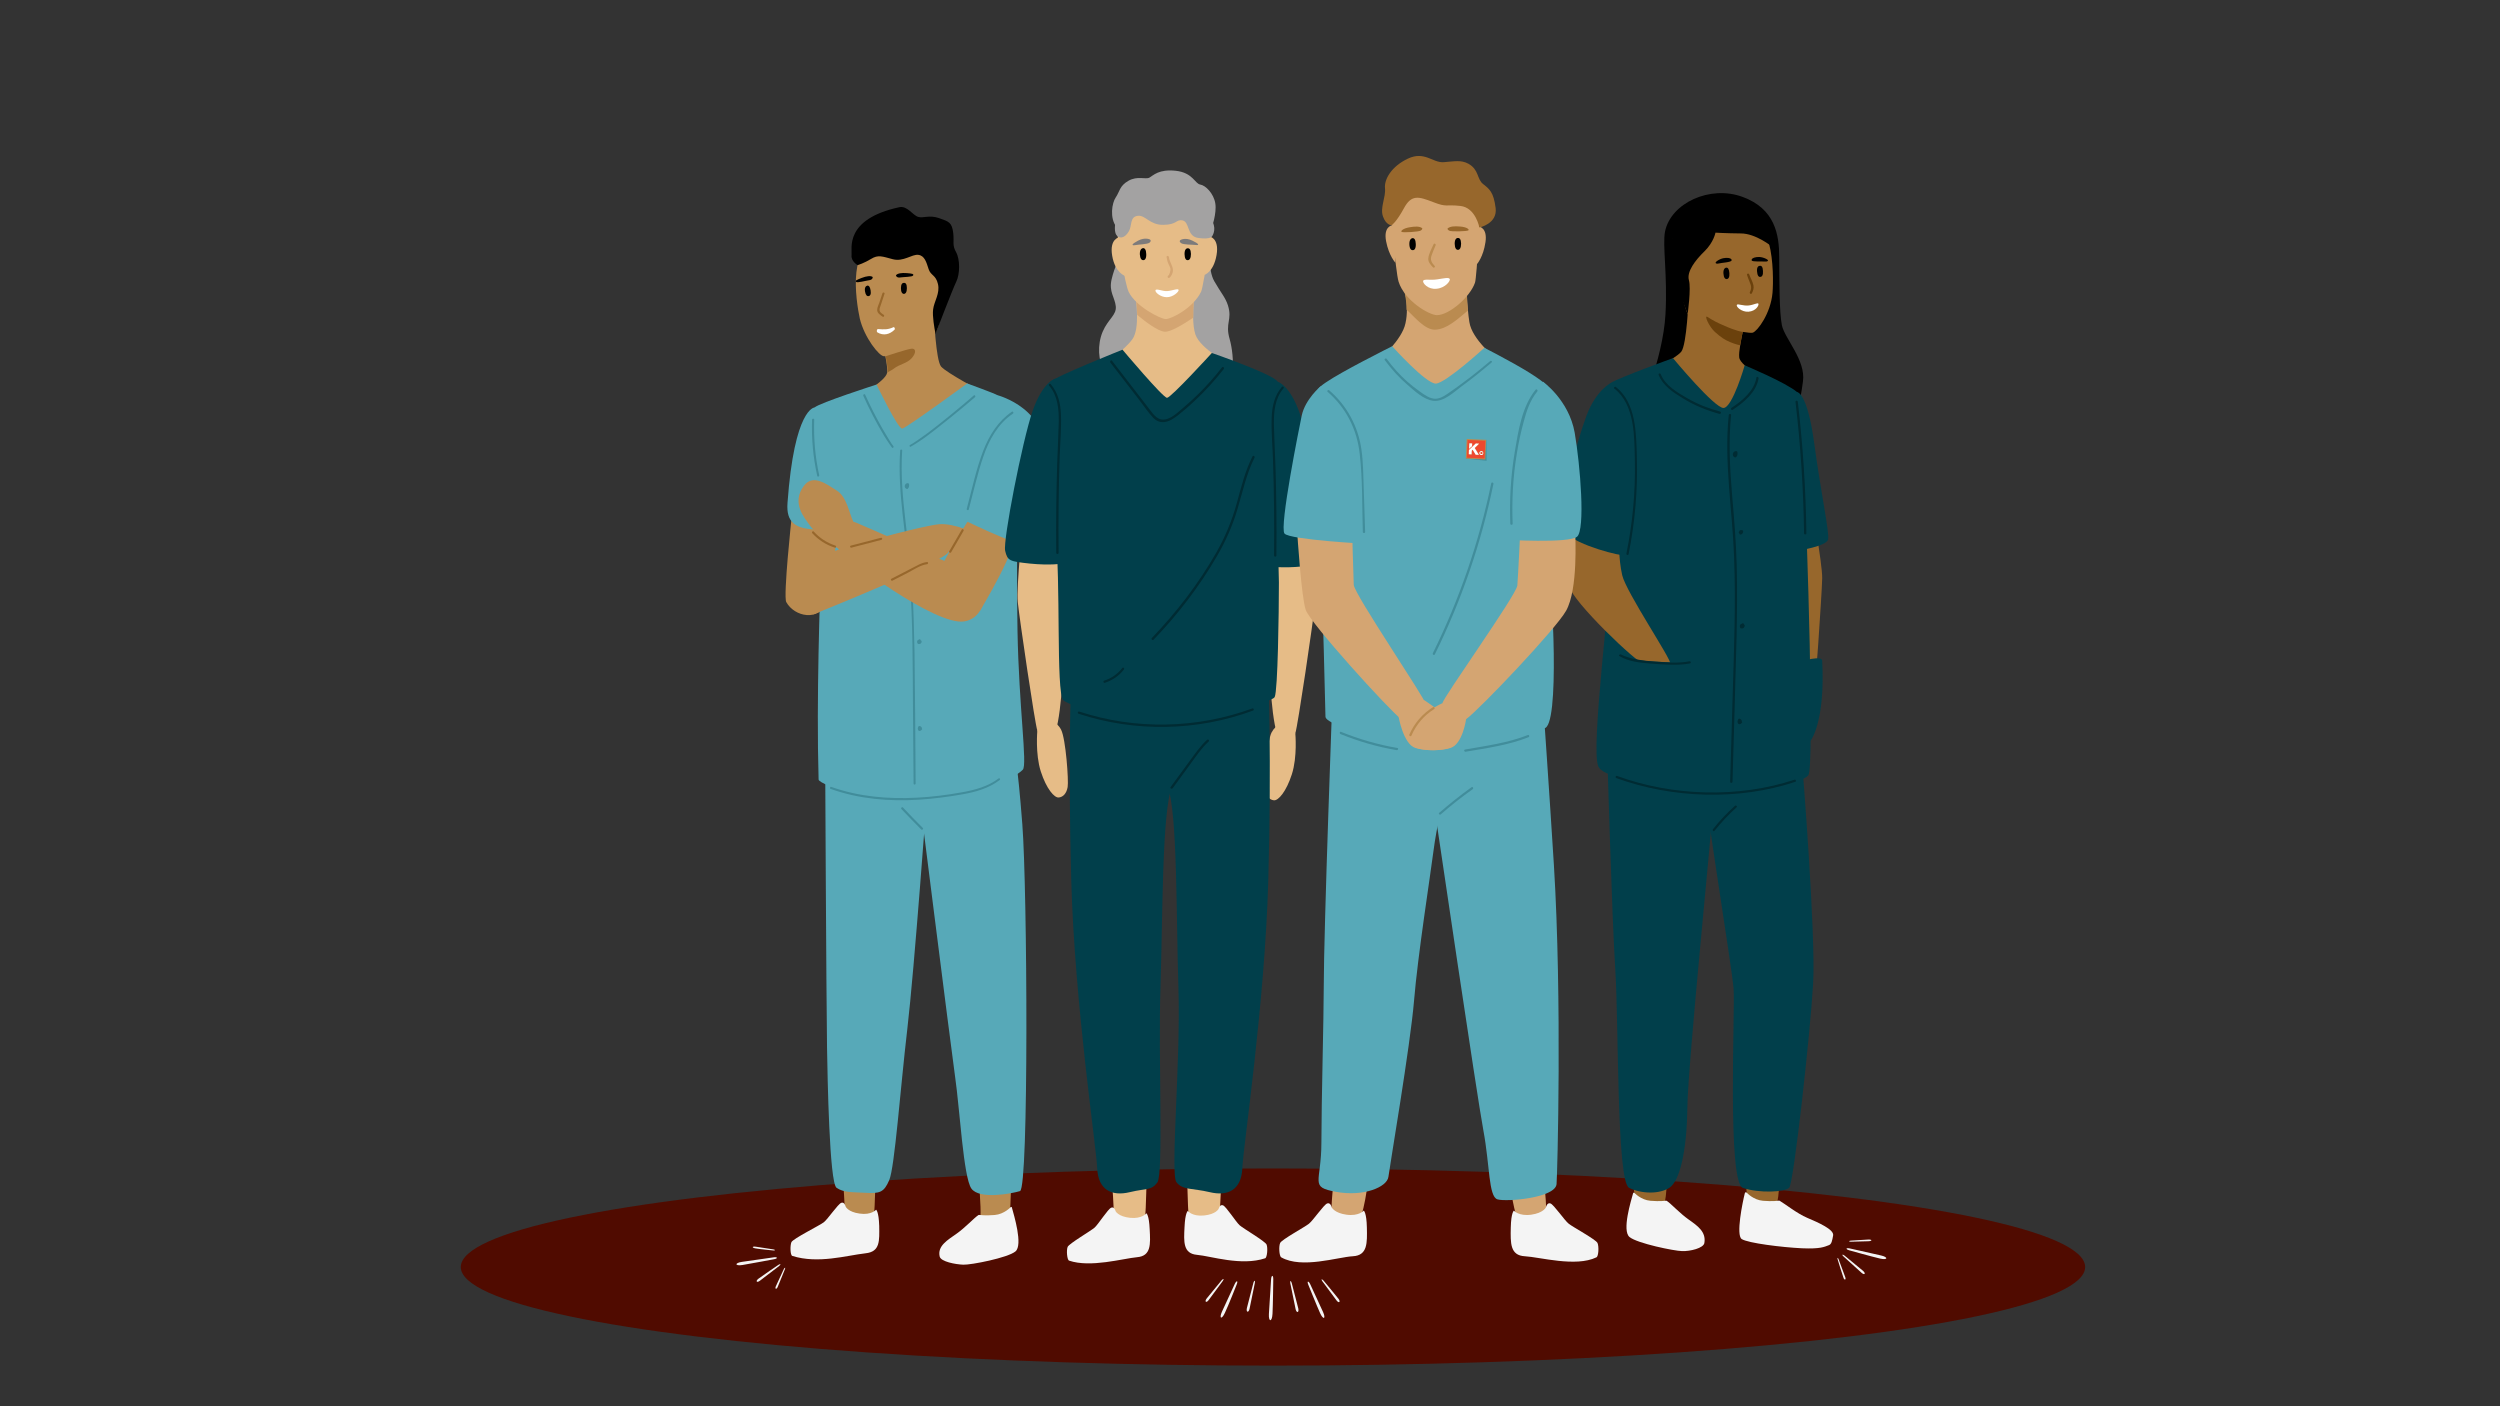 <?xml version="1.0" encoding="utf-8"?>
<!-- Generator: Adobe Illustrator 27.0.1, SVG Export Plug-In . SVG Version: 6.00 Build 0)  -->
<svg version="1.1" id="Lager_1" xmlns="http://www.w3.org/2000/svg" xmlns:xlink="http://www.w3.org/1999/xlink" x="0px" y="0px"
	 viewBox="0 0 1600 900" style="enable-background:new 0 0 1600 900;" xml:space="preserve">
<rect x="0" y="0" width="1600" height="900" fill="#333333" stroke="none"/>
<style type="text/css">
	.st0{fill:#500B00;}
	.st1{fill:#97672C;}
	.st2{fill:#F4F4F4;}
	.st3{fill:#013F4B;}
	.st4{fill:#6B410C;}
	.st5{fill:#FFFFFF;}
	.st6{fill:#002B33;}
	.st7{fill:#BA8B50;}
	.st8{fill:#57A9B8;}
	.st9{fill:#418D9B;}
	.st10{fill:#E6BC87;}
	.st11{fill:#A3A2A2;}
	.st12{fill:#D4A572;}
	.st13{fill:#7D7B7B;}
	.st14{clip-path:url(#SVGID_00000044884890513061584330000007583644594278527366_);}
	.st15{fill:#EE492E;}
</style>
<ellipse class="st0" cx="814.7" cy="810.9" rx="519.8" ry="63.1"/>
<g>
	<path class="st1" d="M1067.1,746c0,0-0.2,21.9-2.2,24.7c-1.9,2.8-12.4,4-16.4,1.3c-4-2.7-3.1-28.1-3.1-28.1L1067.1,746z"/>
	<path class="st2" d="M1046,763.4c0,0,4.2,4.6,10.3,5.1s9.5,0,9.5,0s0.5-0.2,1,0.1c2.7,1.8,8.4,8,13.8,11.8
		c5.8,4.1,11.4,7.9,10.2,15.1c-0.5,3.3-9.1,5.4-14.3,5.2c-5-0.1-28.6-4.9-33.6-9s1-23.3,2.3-28.1
		C1045.4,763.1,1046,763.4,1046,763.4z"/>
	<path class="st1" d="M1139.1,746c0,0-0.2,21.9-2.2,24.7c-1.9,2.8-12.4,4-16.4,1.3c-4-2.7-3.1-28.1-3.1-28.1L1139.1,746z"/>
	<path class="st2" d="M1118,763.4c0,0,4.2,4.6,10.3,5.1s9.5,0,9.5,0s0.8-0.2,1.2,0c3.3,1.9,11.2,8.2,17.6,10.9
		c7.3,3.1,17.3,7.5,16.6,11.3c-0.6,3.3-1,5.6-2.7,6.2c-2.9,1.1-5.5,2.5-17.2,2c-12.7-0.6-34.6-3.3-38.6-5.9
		c-3.8-2.5,0.5-23.4,2-29.4C1117.1,762.5,1118,763.4,1118,763.4z"/>
	<path class="st1" d="M1158.7,318.8c0.1,1.4,7.7,41.7,7.5,51.4c-0.2,9.7-4.7,76.5-5.8,80.4c-1.1,4-4.1,4-10,2.7
		c-3.5-0.8-10.6-40.4-10.9-66.8c-0.3-26.4-5-63.9-5-63.9L1158.7,318.8z"/>
	<path class="st3" d="M1092.1,509.9c-1.2,2,16.4,109.6,17.4,122.9c1,13.3-4.2,124.1,6,127.5c10.2,3.4,26.7,2.8,29.6-0.2
		c2.9-3,13.5-98.9,15.3-130.6s-6.9-139.5-6.9-139.5l-64.1,6L1092.1,509.9z"/>
	<path class="st3" d="M1158.3,421.9c0,0,7.8-1.8,7.9,0.9c2.1,39.6-7.5,51.4-7.5,51.4l-11-44.1L1158.3,421.9z"/>
	<path class="st3" d="M1028.7,484.1c0,0,2.9,102.3,5.1,136.7c2.2,34.4,0.8,135.4,8.8,139.4c8,4,19.7,4.1,25.9-0.1
		c6.3-4.2,11-22.2,11.4-50.8c0.3-28.6,16.4-184.6,16.4-194c0-9.3,4.2-21.3,4.2-21.3L1028.7,484.1z"/>
	<path d="M1115.2,126c20.8,7.6,23.5,24.1,23.5,38.7c0.1,14.6,0,34.9,1.7,43.4c1.7,8.5,15.4,22.4,13.5,36c-1.9,13.6-3.7,25.2-11.7,28
		c-8,2.7-93.6-6.5-93.6-6.5s15.7-35.5,17.3-64.4c1.4-24.9-2-44.2-0.3-52.9C1069.2,130,1094.4,118.3,1115.2,126z"/>
	<path class="st1" d="M1120.1,137.6c5.5,5.3,8.8,6.5,12,18c3,11.1,2.8,26.1,2.3,31.9c-1.2,13.1-9.5,24.3-12.6,25.4
		c-3.1,1.1-37-6.5-40-9.2c-3-2.7-6.4-18.6-8.8-30.7c-2.5-12.1-5.7-20.9,3.4-33.4C1084.8,127.9,1106.2,124.2,1120.1,137.6z"/>
	<path class="st1" d="M1134.4,245.8l-24.3,37l-61.8-40.3c0,0,24.1-12.9,27.7-17.4c3.6-4.6,4.7-34.3,4.7-34.3l36.3,14.6
		c0,0-0.5,1.9-1.1,4.6c-0.7,3.1-1.6,7.3-2.2,11.1c-0.5,3-0.8,5.8-0.6,7.6C1113.6,234.6,1134.4,245.8,1134.4,245.8z"/>
	<path class="st4" d="M1115.3,212.4c-0.7,3.1-1.6,8.6-1.6,8.6s-2.9-0.6-6.3-2c-3.4-1.4-5.9-3-9.8-6.5c-3.8-3.4-7.4-11.4-4.7-9.6
		c3.7,2.4,6.6,3.8,9.6,5.1C1111.8,212.2,1115.3,212.4,1115.3,212.4z"/>
	<path class="st5" d="M1111.7,195c0.6-0.7,4.1,0.9,7.5,0.5c3.4-0.4,5.7-2,6.2-1.1c0.4,0.9-1.4,4.7-6.4,5.1
		C1114.5,199.8,1110.6,196,1111.7,195z"/>
	<path d="M1106.1,165.1c-1.8-0.2-4.3,0-7,1.8c-2.6,1.8,0,2.1,1.1,1.7c1.1-0.4,7.8-0.7,8-1.9C1108.5,165.6,1106.9,165.2,1106.1,165.1
		z"/>
	<path d="M1123,164.8c1.7-0.5,4.3-0.6,7.2,0.8c2.9,1.4,0.3,2-0.9,1.8c-1.1-0.2-7.8,0.3-8.2-0.7C1120.7,165.6,1122.3,165,1123,164.8z
		"/>
	<path d="M1097.9,148.9c0,0-1.1,6.1-7,11.9c-6,5.8-11.5,13.1-10,18.5c1.5,5.3-0.8,21.6-0.8,21.6s-13.1-33.1-12.4-34.6
		c0.7-1.5,3.5-19.9,3.5-21.4c0-1.5,9.4-14,11.1-14.5c1.7-0.5,16.3-3.3,18.1-3.3s33.6,9.3,33.5,16.8s0.4,14.1,0.4,14.1
		s-10.6-8.7-20.3-8.6C1104.2,149.3,1097.9,148.9,1097.9,148.9z"/>
	<path class="st4" d="M1122.2,182.6c-0.5-2.4-1.9-4.7-2.7-7c-0.3-0.9-1.7-0.5-1.4,0.4c0.5,1.5,1,2.9,1.6,4.3
		c1.1,2.6,1.5,4.1,0.2,6.7c-0.4,0.8,0.8,1.6,1.3,0.7C1122,186.1,1122.6,184.5,1122.2,182.6z"/>
	<path class="st3" d="M1070.7,229.2c0,0-34.6,12.5-39.9,15.9c-5.3,3.4,0.4,81,0.6,106.2c0.1,25.2-13.8,128.5-8.4,139.4
		c5.4,10.9,70.4,16.3,86.4,15.3c16-1.1,44.1-4.2,48-10c3.8-5.9-0.8-156.4-2.7-187.9s2.3-51.1-4.5-57.1s-33.6-17.2-33.6-17.2
		s-7.7,26.9-13.5,27.3C1097.3,261.3,1070.7,229.2,1070.7,229.2z"/>
	<path class="st3" d="M1150,250.9c0,0,6.5-0.5,11,32.1c4.4,32.7,9.9,57.7,9,62.2c-0.9,4.4-19.3,7.2-19.3,7.2s-18.1-53.7-15.3-60.6
		C1138.1,284.8,1150,250.9,1150,250.9z"/>
	<path class="st1" d="M1008,339.3c0,0-5.7,26.2-3.7,35.9c2,9.7,43.4,49.3,47.8,49.7s15.9,2.4,16.9-0.1c1-2.5-28.3-45.8-30.8-56.7
		c-2.5-11-2-23.3-2-23.3L1008,339.3z"/>
	<path class="st3" d="M1030.8,245.2c0,0-9.2,4.4-15.4,20.7c-6.2,16.3-20.5,67.4-13.2,75.3c7.3,7.9,35.9,15.1,37.9,14.1
		C1042,354.2,1030.8,245.2,1030.8,245.2z"/>
	<path class="st3" d="M1035.6,420.2c5.6,0,7.5,2.3,22.6,3.2c15,0.8,20.8,0.4,22.8,2.6c2,2.1,0.5,45-3.9,48.2
		c-4.3,3.2-40.5,0.1-41.7-3.2C1031.8,461.4,1032.1,420.3,1035.6,420.2z"/>
	<path class="st6" d="M1124.1,241.7c-1.4,8.5-9.1,14.8-15.9,19.3c-0.8,0.5-0.1,1.8,0.7,1.3c7.1-4.7,15.2-11.3,16.6-20.2
		C1125.6,241.2,1124.2,240.8,1124.1,241.7z"/>
	<path class="st6" d="M1100.9,263.4c-7.3-1.9-14.4-4.7-21-8.5c-6.4-3.7-14.2-8.2-17-15.4c-0.3-0.9-1.7-0.5-1.4,0.4
		c2.7,6.9,9.4,11.3,15.5,15c7.3,4.5,15.3,7.8,23.5,10C1101.4,265.1,1101.8,263.7,1100.9,263.4z"/>
	<path class="st6" d="M1081.3,423.2c-7.4,1.5-14.5,0.7-22.1,0.2c-7.4-0.4-16.6-1.8-21.7-4.5c-0.8-0.4-1.9,0.5-1.1,1
		c6.2,3.6,13,4.2,20.1,4.8c8.5,0.7,18.3,1.3,25-0.1C1082.5,424.5,1082.2,423.1,1081.3,423.2z"/>
	<path class="st6" d="M1111.5,361.8c-0.4-15.2-1.7-30.4-3-45.5c-1.4-16.9-2.3-33.8-0.6-50.7c0.1-0.9-1.4-0.9-1.5,0
		c-3.1,30.2,2.3,60.4,3.4,90.5c1.2,30.8-0.1,61.6-1,92.4c-0.5,17.3-1,34.6-1.5,51.9c0,0.9,1.4,0.9,1.5,0c0.9-30.8,1.8-61.5,2.6-92.3
		C1111.7,392.6,1111.9,377.2,1111.5,361.8z"/>
	<path class="st6" d="M1047.6,292.7c-0.4-15-0.4-34.8-13.4-45c-0.7-0.6-1.8,0.5-1,1c13.4,10.5,12.8,31.5,13.1,46.8
		c0.4,19.8-1.5,39.5-5.4,58.8c-0.2,0.9,1.2,1.3,1.4,0.4C1046.4,334.3,1048.2,313.5,1047.6,292.7z"/>
	<path class="st6" d="M1150.6,257.1c-0.1-0.9-1.6-0.9-1.5,0c3.3,28,5.1,56.1,5.5,84.3c0,0.9,1.5,0.9,1.5,0
		C1155.7,313.3,1153.9,285.1,1150.6,257.1z"/>
	<path class="st6" d="M1111.9,289.2c-0.1-0.3-0.4-0.5-0.7-0.5c-2.3-0.1-3.1,3.1-1,4c0.3,0.1,0.7,0.1,0.9-0.1
		c0.5-0.5,0.9-1.2,0.9-1.9C1112.1,290.2,1112,289.7,1111.9,289.2z"/>
	<path class="st6" d="M1115.6,339.8c0-0.3-0.4-0.5-0.7-0.5c-0.2,0-0.5,0-0.7,0c0,0,0,0,0,0c-0.1,0-0.2,0-0.3,0
		c-0.4,0-0.7,0.3-0.7,0.7c0,0,0,0.1,0,0.1c-0.4,0.2-0.6,0.7-0.2,1.1c0.1,0.1,0.1,0.1,0.2,0.2c0,0.2,0.1,0.5,0.3,0.6
		c0.4,0.2,0.7,0.2,1,0c0,0,0,0,0,0c0,0,0.1,0,0.1-0.1c0,0,0.1-0.1,0.1-0.1C1115.4,341.5,1115.7,340.7,1115.6,339.8z"/>
	<path class="st6" d="M1116.1,399.5c0-0.1-0.1-0.2-0.1-0.3c-0.2-0.4-0.8-0.4-1.1-0.1c0,0-0.1,0.1-0.1,0.1c-0.1,0-0.2,0.1-0.4,0.1
		c-1.1,0.5-1.2,1.9-0.5,2.7c0.3,0.3,0.6,0.3,0.8,0.1c0.9,0.5,1.8-0.7,1.9-1.5C1116.7,400.2,1116.5,399.8,1116.1,399.5z"/>
	<path class="st6" d="M1114.8,461.8c0-1-0.8-1.8-1.7-1.9c-0.3,0-0.5,0.2-0.6,0.4c-0.3,0.5-0.7,1.5-0.4,2.2c0,0.1,0,0.2,0.1,0.3
		c0.5,1.1,1.9,0.8,2.5-0.1c0.1,0,0.1-0.1,0.2-0.1C1115,462.4,1115,462.1,1114.8,461.8z"/>
	<path class="st6" d="M1110.4,515.7c-5.1,4.6-9.9,9.6-14.1,15c-0.6,0.7,0.4,1.8,1,1c4.3-5.4,9-10.4,14.1-15
		C1112.1,516.1,1111.1,515.1,1110.4,515.7z"/>
</g>
<g>
	<path class="st7" d="M626.3,753.2c0,0,1.7,20.5,1.2,25c-0.3,3.3,18.4,3.3,18.8-1.3c0.5-4.8,1-25.7,1-25.7L626.3,753.2z"/>
	<path class="st2" d="M646.9,772.5c0,0-4.2,4.6-10.3,5.1s-9.5,0-9.5,0s-0.5-0.2-1,0.1c-2.7,1.8-8.4,8-13.8,11.8
		c-5.8,4.1-12.5,7.9-10.9,14.7c0.8,3.3,10.1,5,15.1,5.2c4.9,0.2,28.5-4.4,33.4-8.5s-1-23.3-2.3-28.1
		C647.5,772.2,646.9,772.5,646.9,772.5z"/>
	<path class="st8" d="M586.6,495.6c0,0,21.9,173.9,24.7,193.8c2.9,19.9,5.3,64.2,10.4,71.3c5.1,7.1,25.4,3.3,31.1,1.6
		s4.7-192.9,1.5-234.6c-3.2-41.7-5.1-46-5.1-46L586.6,495.6z"/>
	<path class="st7" d="M539.4,753.9c0,0,1.7,20.5,1.2,25c-0.3,3.3,18.4,3.3,18.8-1.3c0.5-4.8,1-25.7,1-25.7L539.4,753.9z"/>
	<path class="st8" d="M528.1,484.3c0,0,0.7,150.7,1.2,186.1c0.3,18.3,1.5,86.7,6.1,89.8c4.6,3.1,9.5,2.7,18.5,3.2
		c9,0.5,11.8-0.1,15.2-8.1c3.5-8,7.1-58.6,11.6-96.9c4.5-38.3,12.8-152.5,12.8-152.5L528.1,484.3z"/>
	<path class="st7" d="M556.7,156c-4.3,5.6-7.3,7.2-8.6,18.2c-1.3,10.7,1,24.5,2.2,29.8c2.9,12,12.4,24.1,15.5,24
		c7.9,0,30.3-12.1,32.8-15c2.4-2.9,5.9-19.2,6.6-30.7s2.5-20.1-7.7-30.5C588.1,142.2,567.8,141.7,556.7,156z"/>
	<path class="st7" d="M628.6,250.7L571,288.8l-23-34.4c0,0,19-10.3,19.8-16c0-0.1,0-0.1,0-0.2c0.1-1.7-0.1-4.3-0.6-7.1
		c-0.1-0.7-0.2-1.3-0.4-2c-0.1-0.4-0.1-0.7-0.2-1.1c-0.5-2.6-1.1-5.2-1.5-7.2c-0.6-2.5-1.1-4.3-1.1-4.3l33.8-13.9
		c0,0,0.3,5.9,0.8,12.6c0.1,0.7,0.1,1.4,0.2,2.1c0.7,7.4,1.8,15.2,3.5,17.3C606,238.8,628.6,250.7,628.6,250.7z"/>
	<path class="st1" d="M583.6,229.1c-3.1,3.6-8.1,4-11.5,6.8c-1.2,1-3.4,1.9-4.1,2.5c0-0.1,0-0.1,0-0.2c0.2-1.7-0.1-4.3-0.6-7.1
		c-0.1-0.7-0.2-1.3-0.4-2c-0.1-0.4-0.1-0.8-0.2-1.1c0,0,0,0,0,0c0.6-0.2,13.3-4.4,16.3-4.8C586.1,222.7,586.7,225.5,583.6,229.1z"/>
	<path class="st8" d="M561,246.1c0,0-36.7,11.8-39.7,14.7c-3,3,4.5,91.2,4.1,103.9c-0.6,15.9-3,82.6-1.5,134.2
		c0.1,3.5,41.7,17.2,64.6,16.4c22.9-0.7,60-16,66.1-22.7c3-3.3-2.5-39.3-3.4-89c-0.9-51.2,0.4-110.7,1.7-117.5
		c2.6-13.4-13.3-32.2-14.6-33.2c-1.4-1-19.3-7.5-19.3-7.5s-38.9,28.5-41.6,28.9C574.7,274.7,561,246.1,561,246.1z"/>
	<path class="st9" d="M583.8,375.6c-0.9-13.8-2.6-27.5-4.2-41.3c-1.8-15.3-3.2-30.6-2.2-46c0.1-0.8-1.3-0.8-1.3,0
		c-1.8,27.5,4,54.7,6.1,82.1c2.1,27.9,1.9,55.9,2.1,83.9c0.1,15.7,0.3,31.4,0.4,47.2c0,0.9,1.3,0.8,1.3,0c-0.2-28-0.3-55.9-0.7-83.9
		C585,403.5,584.7,389.5,583.8,375.6z"/>
	<path class="st9" d="M581.7,309.7c-0.1-0.3-0.4-0.5-0.7-0.5c-2.1,0-2.8,2.9-0.8,3.7c0.3,0.1,0.6,0.1,0.8-0.1
		c0.4-0.5,0.8-1.1,0.8-1.7C581.9,310.6,581.9,310.1,581.7,309.7z"/>
	<path class="st9" d="M586.7,355.5c0-0.3-0.4-0.5-0.7-0.5c-0.2,0-0.4,0-0.7,0c0,0,0,0,0,0c-0.1,0-0.2,0-0.3,0
		c-0.4,0-0.6,0.3-0.6,0.7c0,0,0,0.1,0,0.1c-0.4,0.2-0.5,0.7-0.1,1c0.1,0.1,0.1,0.1,0.2,0.2c0,0.2,0.1,0.4,0.3,0.5
		c0.4,0.2,0.7,0.1,0.9,0c0,0,0,0,0,0c0,0,0,0,0.1-0.1c0,0,0.1-0.1,0.1-0.1C586.6,357,586.9,356.3,586.7,355.5z"/>
	<path class="st9" d="M589.2,409.7c0-0.1-0.1-0.2-0.1-0.3c-0.2-0.4-0.7-0.4-1-0.1c0,0-0.1,0.1-0.1,0.1c-0.1,0-0.2,0.1-0.3,0.1
		c-1,0.5-1,1.7-0.3,2.5c0.2,0.3,0.5,0.2,0.8,0.1c0.8,0.4,1.6-0.7,1.7-1.4C589.8,410.2,589.6,409.9,589.2,409.7z"/>
	<path class="st9" d="M590.1,466.3c-0.1-0.9-0.7-1.6-1.7-1.7c-0.2,0-0.4,0.2-0.6,0.3c-0.3,0.5-0.6,1.4-0.3,2c0,0.1,0,0.2,0.1,0.3
		c0.5,1,1.7,0.7,2.2-0.1c0.1,0,0.1-0.1,0.2-0.1C590.3,466.8,590.2,466.5,590.1,466.3z"/>
	<path class="st1" d="M566.1,188c0.3-0.8-1-1.2-1.3-0.4c-0.7,2-1.4,4-2,6c-0.5,1.4-1.4,3.2-1.4,4.7c-0.1,2.1,2,3.3,3.5,4.4
		c0.7,0.5,1.4-0.7,0.7-1.2c-1.3-0.9-2.8-1.7-2.7-3.5c0-0.9,0.7-2.1,0.9-3C564.5,192.7,565.3,190.4,566.1,188z"/>
	<path class="st5" d="M571.8,209.4c-3.4,1.6-5.8,1.5-9.9,1.2c-0.8,0-1,1.7-0.4,2.1c3.9,2.4,8,1.3,11-1.7
		C573,210.6,572.5,209.1,571.8,209.4z"/>
	<path d="M558.4,177.2c-1.1-0.8-3.7-0.6-7,0.7c-3.3,1.3-4.2,1.7-3.5,2.5c0.7,0.8,5.8-0.7,8.6-1.1C558.4,179,558.8,177.5,558.4,177.2
		z"/>
	<path d="M573.5,176.1c0.8-1.1,3.4-1.6,6.9-1.3c3.6,0.3,4.5,0.5,4,1.5c-0.5,1-5.8,0.9-8.6,1.3C574,177.8,573.2,176.5,573.5,176.1z"
		/>
	<path d="M598.7,213.7c0,0-0.1-0.3-0.1-0.7c-0.5-2.5-2-10.7-1.4-15c0.6-5.1,4.5-10.2,3.1-16.2c-1.4-6-4.6-5.3-6-9.6
		c-1.4-4.3-2.5-8.6-6.6-9.1c-4.1-0.5-9.5,4.6-16.3,2.8c-6.8-1.8-9.4-3-13.9-0.2c-4.4,2.7-8.6,4-8.6,4s-4.4-2.5-3.9-6.4
		s-5-23,30.6-30.7c5-1.1,8.6,5.2,12,6.2c3.4,1,7.1-1.4,13.4,0.8c6.3,2.2,8.3,2.7,9.1,9.8c0.6,5.9-0.8,7.3,1.8,12
		c2.6,4.7,2.5,14,0.1,18.9S598.7,213.7,598.7,213.7z"/>
	<path class="st7" d="M506.6,331.6c0,0-5.4,49.9-3.4,53.7c5.2,9.5,21.1,12.8,26.2-0.2c5-13,6.1-49.9,6.1-49.9L506.6,331.6z"/>
	<path class="st8" d="M521.3,260.8c0,0-12.9,0.2-17.3,61.1c-0.9,12.3,4.7,17,20.2,17c39.8-0.2,8.1-53,8.1-53l-1.8-16.7L521.3,260.8z
		"/>
	<path class="st7" d="M535.1,340.7c1.6-5.6,7.8-8.4,13.1-6.1c21.2,9.4,76.1,32.5,79.7,35.2c4.4,3.4,4.5,25.4-10.8,27.9
		c-18.1,3-76.2-40.1-81.2-47.2C533.9,347.8,534.1,344.2,535.1,340.7z"/>
	<path class="st7" d="M599.1,368.7c0.3-1,20.4-37.8,24.8-40.7c4.4-2.9,17.4,12.9,23.5,16.1s-20.2,46.8-20.2,46.8l-22.7-11.6
		L599.1,368.7z"/>
	<path class="st7" d="M557.6,346.8c0,0-8.8-7.6-11.5-13c-2.7-5.4-4.1-15.8-10.5-19.8c-6.4-4-15.2-10.9-21-3.2
		c-8.6,11.2,0.8,21.1,3.2,24.8c2.4,3.6,11.7,13,23.3,17.5C552.7,357.7,557.6,346.8,557.6,346.8z"/>
	<path class="st7" d="M625.2,341.8c0,0-13.9-7.1-24.2-6.3c-5.1,0.4-26.1,5.1-58.8,14.6c-32.7,9.5-35.4,18.2-35.4,18.2l13.7,24.9
		c0,0,86.4-34.5,86.7-40.3l19.8,17.5L625.2,341.8z"/>
	<path class="st8" d="M638.3,252.9c0,0,34.5,8.9,29.7,41.9c-5.5,37.7-10.9,50-13.6,52.6c-2.7,2.7-41.2-16.4-41.2-16.4L638.3,252.9z"
		/>
	<path class="st1" d="M563.7,344.2c-6.4,1.7-12.8,3.3-19.2,5c-0.8,0.2-0.5,1.5,0.4,1.3c6.4-1.7,12.8-3.3,19.2-5
		C565,345.2,564.6,343.9,563.7,344.2z"/>
	<path class="st1" d="M593.3,359.7c-3.7,0.4-6.9,2.6-10.2,4.2c-4.2,2.2-8.4,4.3-12.6,6.5c-0.8,0.4-0.1,1.6,0.7,1.2
		c3.4-1.8,6.9-3.5,10.3-5.3c3.6-1.9,7.7-4.7,11.8-5.2C594.2,361,594.2,359.6,593.3,359.7z"/>
	<path class="st1" d="M615.5,339c-2.7,4.6-5.3,9.2-8,13.8c-0.4,0.8,0.7,1.4,1.2,0.7c2.7-4.6,5.3-9.2,8-13.8
		C617.1,338.9,615.9,338.2,615.5,339z"/>
	<path class="st1" d="M534.7,349.2c-5.4-1.8-10.1-4.8-13.9-9c-0.6-0.6-1.5,0.3-1,1c4,4.4,8.9,7.5,14.5,9.3
		C535.1,350.8,535.5,349.5,534.7,349.2z"/>
	<path class="st9" d="M647.6,263.5c-8.8,6-14.5,15.1-18.3,24.9c-4.6,12-7.3,24.9-10.6,37.3c-0.2,0.8,1.1,1.2,1.3,0.4
		c3-11.3,5.5-22.7,9.3-33.8c3.7-10.8,9.3-21.1,19-27.6C649,264.2,648.3,263,647.6,263.5z"/>
	<path class="st9" d="M524.3,304.2c-2.6-11.7-3.6-23.6-3.2-35.6c0-0.9-1.3-0.9-1.4,0c-0.4,12.1,0.7,24.1,3.3,35.9
		C523.1,305.4,524.4,305.1,524.3,304.2z"/>
	<path class="st9" d="M571.8,285.6c-1-1-5.2-8.1-7.1-11.4c-4-7-7.7-14.3-11-21.6c-0.4-0.8-1.5-0.1-1.2,0.7
		c3.9,8.7,8.3,17.2,13.2,25.4c3.1,5.1,4.9,7.3,5.2,7.8C571.3,287,572.2,286.3,571.8,285.6z"/>
	<path class="st9" d="M582.4,284.8c1.3-0.5,8.1-5.3,11.1-7.5c6.5-4.8,23.7-18.8,29.7-24.2c0.7-0.6,1.4,0.5,0.8,1.1
		c-7.2,6.3-25.5,21.2-33.3,26.7c-4.9,3.4-7.4,4.7-7.9,5C582.3,286.3,581.7,285.2,582.4,284.8z"/>
	<path class="st9" d="M639.1,498.2c-6.9,5.2-15.2,7.4-23.6,8.9c-9.4,1.7-18.9,2.9-28.5,3.4c-18.6,1-37.4-0.6-55-6.9
		c-0.8-0.3-1.2,1-0.4,1.3c18.1,6.5,37.5,8.1,56.6,6.9c9.2-0.6,18.5-1.8,27.6-3.4c8.5-1.5,16.9-3.8,23.9-9.1
		C640.5,498.8,639.8,497.7,639.1,498.2z"/>
	<path class="st9" d="M590.6,529.9c-4.3-4.3-8.6-8.7-12.7-13.1c-0.6-0.6-1.6,0.3-1,1c4.2,4.4,8.4,8.8,12.7,13.1
		C590.3,531.4,591.2,530.5,590.6,529.9z"/>
</g>
<g>
	<g>
		<path class="st10" d="M663.9,467.5c0,0-1.4,15,2.2,26.2c3.6,11.2,8.7,17,11.5,16.7c2.9-0.3,5-2.7,5.7-6.7c0.7-4-1.2-30.9-4.2-36.7
			c-3-5.7-8-6.2-8-6.2L663.9,467.5z"/>
		<path class="st10" d="M654.9,332.1c0,1.5-4.6,43.4-3.5,53.4c1,10,11,78.1,12.5,82.1c1.5,4,4.5,3.8,10.5,2
			c3.5-1.1,7.6-42.3,5.8-69.4s0-66,0-66L654.9,332.1z"/>
		<path class="st3" d="M675.3,242.4c0,0-8,1.9-14.5,20.8c-6.5,18.9-19,82.8-17.5,89.3c1.5,6.5,2.9,6.8,15.9,8.2
			c13,1.3,20.9,0,20.9,0l18.6-76.9L675.3,242.4z"/>
		<path class="st10" d="M711.5,754.2c0,0,1.8,21.9,1.3,26.6c-0.4,3.5,19.6,3.6,20.1-1.4c0.5-5.1,1-27.4,1-27.4L711.5,754.2z"/>
		<path class="st10" d="M829,469.3c0,0,1.4,15-2.2,26.2c-3.6,11.2-8.7,17-11.5,16.7c-2.9-0.3-5-2.7-5.7-6.7
			c-0.7-4,1.2-30.9,4.2-36.7c3-5.7,8-6.2,8-6.2L829,469.3z"/>
		<path class="st10" d="M838,333.8c0,1.5,4.6,43.4,3.5,53.4c-1,10-11,78.1-12.5,82.1c-1.5,4-4.5,3.8-10.5,2
			c-3.5-1.1-7.6-42.3-5.8-69.4c1.8-27.1,0-66,0-66L838,333.8z"/>
		<path class="st11" d="M716.9,161.9c0,2-3.7,9.1-5.5,17c-1.8,7.9,2.1,11.4,2.7,17.1c0.6,5.7-4.9,8.1-8.4,16.3s-2.9,19.5,1,23.2
			c3.9,3.7,57.6,21.6,71.3,18.7c13.6-2.9,12-26.5,9-37.1c-3.1-10.6,1.8-12.2-1.1-21.6c-1.6-5.1-4.6-8.2-8.8-15.6
			c-4.2-7.4-2.5-20.8-2.5-20.8L716.9,161.9z"/>
		<path class="st10" d="M786.9,233.1l-35.2,44.5l-45-44.5c0,0,12.8-8.8,18.1-16.1c2.4-3.4,3-9.7,2.9-15.5
			c-0.1-6.8-1.1-12.9-1.1-12.9l37.7,0.9c0,0-0.8,6.8-0.7,13.8v0c0.1,4,0.5,8,1.5,10.9C768.4,223.4,786.9,233.1,786.9,233.1z"/>
		<path class="st12" d="M763.7,203.3L763.7,203.3c-6.4,4.3-14.6,9.3-18.3,9c-4.3-0.3-12.4-6.4-17.6-10.8c-0.1-6.8-1.1-12.9-1.1-12.9
			l37.7,0.9C764.3,189.5,763.5,196.3,763.7,203.3z"/>
		<path class="st10" d="M768.7,186.7c-5,10.4-19,17.5-22.6,17.5c-3.4,0-19.4-8.2-23.8-17.5c-2.3-5-6.5-30.7-8.5-46.3
			c-0.9-7.3,3.1-14.3,9.8-17.3c6.9-3.1,15.4-6.4,21.1-6.9c10.9-0.9,28.8,5.9,32.2,14.5C777.9,133.3,770.4,183.3,768.7,186.7z"/>
		<path class="st10" d="M716.5,151.8c0,0-6.6,0.8-4.7,11.9s8.3,12.9,8.3,12.9l-1.6-19.2L716.5,151.8z"/>
		<path class="st10" d="M773.9,151.3c0,0,6.6,0.8,4.7,11.9c-1.9,11.1-7.9,12.8-7.9,12.8l1.2-19L773.9,151.3z"/>
		<path class="st11" d="M714.3,150.1c1.4,2.5,5.1,3.2,8.2-2.1c2.1-3.6,0.4-9.3,5.8-9.9c4.8-0.5,7.6,6,16.3,5.8c8.7-0.1,8-3.5,12-2.9
			c5.1,0.9,2.6,10.2,10.3,11.3c7.7,1.1,8.8-1,8.8-1s2.9-4,0.5-9c-2.4-5-7.8-4.8-12.6-8c-4.8-3.3-10.1-10.2-18.2-8.2
			c-8.1,2-10.5,4-18.6,5.4C711.9,134.2,712.8,147.6,714.3,150.1z"/>
		<path class="st13" d="M735.8,153.2c-0.2-0.1-3.2-1.4-7.4,0.8c-4.2,2.2-4.5,3.3-2,2.9c2.5-0.5,7.9-0.5,9.3-1.6
			C737.1,154.1,736.2,153.4,735.8,153.2z"/>
		<path class="st13" d="M755.7,153.5c0.2-0.1,3.1-1.6,7.4,0.5c4.3,2,4.7,3.1,2.2,2.8s-7.9-0.1-9.4-1.2
			C754.4,154.5,755.2,153.7,755.7,153.5z"/>
		<path class="st3" d="M718.4,223.8c0,0-42.6,17-46,20.4c-3.5,3.4,0.8,81.3,3,97.9c3.7,28,0.3,101,5.1,106c4.8,5,51.6,16,69.6,14
			c18-2,63.7-12,65.7-16s2.7-54.2,2.7-73.4s-5.4-98.1-3.4-109.6c2-11.5,5-14.3,2.5-18.9c-2.5-4.6-42-18.3-42-18.3
			s-26.2,28.7-28.7,28.7C744.3,254.6,718.4,223.8,718.4,223.8z"/>
		<path class="st3" d="M685.6,433.1c0,0-2.2,51.1,0,130.4c2.2,79.3,16,169.9,16.6,184.1c0.6,14.2,9.5,18.1,20.8,15.4
			c11.2-2.7,13.7-0.9,17.7-6.2c4-5.2,0.5-78.8,2-125.2c1.5-46.4,0.9-111.5,7.4-128.7c6.5-17.2,17.1-56.9,17.1-56.9L685.6,433.1z"/>
		<path class="st10" d="M782.1,752.2c0,0-1.8,22.9-1.3,27.7c0.4,3.5-19.6,3.6-20.1-1.4c-0.5-5.1-1-28.4-1-28.4L782.1,752.2z"/>
		<path class="st3" d="M811.7,433.1c0,0,2.2,51.1,0,130.4s-16,169.9-16.6,184.1c-0.6,14.2-9.5,18.1-20.8,15.4
			c-11.3-2.7-17.4-1.2-21.4-6.4c-4-5.2,2.8-77.6,1.3-124s-0.5-112.5-7-129.7C740.6,485.7,730,446,730,446L811.7,433.1z"/>
		<path class="st3" d="M817.5,244.2c0,0,8,1.9,14.5,20.8c6.5,18.9,19,82.8,17.5,89.3c-1.5,6.5-2.9,6.8-15.9,8.2
			c-13,1.3-20.9,0-20.9,0l-18.6-76.9L817.5,244.2z"/>
		<path class="st12" d="M748.1,164.5c-0.1-0.9-1.6-1-1.5,0c0.2,1.6,0.6,3.1,1.3,4.6c0.4,0.9,1,1.9,1.2,2.9c0.1,0.8-0.4,3.6-1.4,4.4
			c-0.2,0.1-0.3,0.2-0.4,0.5c0,0,0,0,0,0.1c-0.2,0.6,0.6,1.2,1.1,0.8c1.3-0.9,2.3-3.2,2.3-4.7C750.7,170.1,748.4,167.5,748.1,164.5z
			"/>
		<path class="st6" d="M782.1,235.1c-4.8,6.2-10,12-15.6,17.5c-2.9,2.8-5.8,5.5-8.9,8.1c-3.2,2.7-6.8,6.3-10.9,7.5
			c-5.4,1.5-8.1-2.4-11-6.2c-2.7-3.5-5.3-6.9-8-10.4c-5.3-6.9-10.7-13.8-16-20.7c-0.6-0.8-1.6,0.3-1.1,1.1
			c6.2,8.1,12.5,16.1,18.7,24.2c2.8,3.6,5.4,7.6,8.6,11c2,2.2,4.5,3.3,7.5,2.9c3.2-0.4,6.1-2.5,8.6-4.4c3.6-2.8,6.9-5.7,10.2-8.8
			c6.9-6.4,13.2-13.3,19-20.7C783.8,235.4,782.7,234.4,782.1,235.1z"/>
		<path class="st6" d="M820.4,247.6c-4.6,5.4-6.2,12.1-6.5,19c-0.4,9.1,0.5,18.3,0.8,27.3c0.7,20.5,0.9,41.1,0.7,61.6
			c0,1,1.5,1,1.5,0c0.2-19.1,0-38.1-0.6-57.2c-0.3-8.9-0.8-17.7-1-26.6c-0.1-8.1,0.6-16.7,6.1-23.1
			C822.1,247.9,821.1,246.9,820.4,247.6z"/>
		<path class="st6" d="M672.5,245.9c4.6,5.4,6.2,12.1,6.5,19c0.4,9.1-0.5,18.3-0.8,27.3c-0.7,20.5-0.9,41.1-0.7,61.6
			c0,1-1.5,1-1.5,0c-0.2-19.1,0-38.1,0.6-57.2c0.3-8.9,0.8-17.7,1-26.6c0.1-8.1-0.6-16.7-6.1-23.1
			C670.8,246.2,671.8,245.1,672.5,245.9z"/>
		<path class="st6" d="M801.6,292.1c-4.8,9.5-7.3,19.9-10.1,30.1c-3.1,11.1-7.4,21.5-13.1,31.5c-11.3,19.8-25.4,38.1-41.2,54.6
			c-0.7,0.7,0.4,1.8,1.1,1.1c15.6-16.2,29.4-34.2,40.7-53.7c5.5-9.5,9.9-19.4,13-29.9c3.3-11.1,5.7-22.5,10.9-32.9
			C803.3,292,802,291.2,801.6,292.1z"/>
		<path class="st6" d="M718.3,427.5c-3,3.8-6.9,6.6-11.6,8.1c-0.9,0.3-0.5,1.7,0.4,1.4c4.9-1.6,9.1-4.5,12.2-8.5
			C719.9,427.8,718.9,426.8,718.3,427.5z"/>
		<path class="st6" d="M801.5,453.4c-35.5,13-74.8,13.8-110.8,2c-0.9-0.3-1.3,1.1-0.4,1.4c36.2,11.9,75.8,11.2,111.6-2
			C802.8,454.5,802.4,453.1,801.5,453.4z"/>
		<path class="st6" d="M1148.5,499c-35.9,11.9-78.1,10.6-113.6-2.4c-0.9-0.3-1.3,1.1-0.4,1.4c35.8,13,78.3,14.4,114.4,2.4
			C1149.8,500.2,1149.4,498.7,1148.5,499z"/>
		<path class="st6" d="M772.5,473.5c-4.3,3.9-7.6,8.8-11,13.4l-12.3,16.8c-0.6,0.8,0.7,1.5,1.3,0.8c3.8-5.2,7.6-10.4,11.4-15.6
			c3.6-4.9,7-10.1,11.6-14.3C774.3,473.9,773.2,472.8,772.5,473.5z"/>
		<path class="st5" d="M739.5,185.8c0.5-1.4,4.3,0.7,7.5,0.5c3.2-0.2,6.9-1.9,7.3-0.8c0.4,1.1-3.6,4.8-7.6,4.7
			C742.7,190.2,739.1,187,739.5,185.8z"/>
	</g>
	<path class="st11" d="M775.5,145.9c0,0,3.3-9.4,2.3-15.7c-1-6.3-6.2-11.6-9.7-12.1c-3.4-0.6-4.7-7.6-15.6-8.8
		c-10.9-1.2-14.4,3-16.9,4.4c-2.5,1.3-7.6-1.3-13.4,2s-5.6,7-8.1,10.6c-2.5,3.6-4,13.3,0.4,18.9c4.5,5.6,4.5-9.8,10.9-12.7
		c6.4-3,33.2-0.8,35.9,2.8s7.4,12.1,10.1,11.6C774,146.3,775.5,145.9,775.5,145.9z"/>
</g>
<g>
	<g>
		<path class="st12" d="M854,751.8c0,0-2.8,22.9-1.5,26.1c1.3,3.2,11.3,6.6,15.8,4.8c4.5-1.7,7.4-28.3,7.4-28.3L854,751.8z"/>
		<path class="st2" d="M872.8,774.8c0,0-3.1,3.7-11.1,2.6c-7.8-1.1-9.4-4.7-9.4-4.7s-0.7-3.3-2.9-2.5c-2.2,0.8-9,10.9-11.7,13
			c-2.6,2.1-17.4,10.1-18.4,12.3c-1,2.2-0.6,8.5,0.7,9.2c13.1,7.5,36.3-0.2,45.8-0.7c9.5-0.5,9.2-8.5,9-18.3
			C874.6,775.9,872.8,774.8,872.8,774.8z"/>
		<path class="st2" d="M760.2,775c0,0,2.8,3.7,10.5,2.9c7.5-0.8,9.2-4.2,9.2-4.2s0.8-3.1,2.8-2.3c2.1,0.8,8.3,10.7,10.7,12.8
			c2.4,2.1,16.3,10.2,17.2,12.3c0.9,2.1,0.4,8.3-0.9,8.8c-15.3,5.1-34.6-1.4-43.6-2.2c-9-0.8-8.5-8.4-8-17.8
			C758.5,776,760.2,775,760.2,775z"/>
		<path class="st2" d="M733.7,776.5c0,0-2.8,3.7-10.5,2.9c-7.5-0.8-9.2-4.2-9.2-4.2s-0.8-3.1-2.8-2.3c-2.1,0.8-8.3,10.7-10.7,12.8
			c-2.4,2.1-16.3,10.2-17.2,12.3c-0.9,2.1-0.4,8.3,0.9,8.8c13.7,4.7,34.6-1.4,43.6-2.2c9-0.8,8.5-8.4,8-17.8
			C735.4,777.5,733.7,776.5,733.7,776.5z"/>
		<path class="st2" d="M560.7,774.2c0,0-3,3.6-10.5,2.5c-7.5-1-9-4.5-9-4.5s-0.7-3.2-2.8-2.4c-2.1,0.8-8.6,10.4-11.1,12.4
			c-2.5,2-19.9,10.6-20.8,12.8c-0.9,2.1-0.8,8.4,0.6,8.8c16.5,5.2,34.6-0.3,46.9-1.7c9.4-1,8.8-8.1,8.7-17.5
			C562.4,775.2,560.7,774.2,560.7,774.2z"/>
		<path class="st12" d="M987.7,751.8c0,0,2.8,22.9,1.5,26.1c-1.3,3.2-11.3,6.6-15.8,4.8c-4.5-1.7-7.4-28.3-7.4-28.3L987.7,751.8z"/>
		<path class="st2" d="M968.9,774.8c0,0,3.1,3.7,11.1,2.6c7.8-1.1,9.4-4.7,9.4-4.7s0.7-3.3,2.9-2.5c2.2,0.8,9,10.9,11.7,13
			c2.6,2.1,17.4,10.1,18.4,12.3c1,2.2,0.7,8.6-0.7,9.2c-13.2,6.4-36.3-0.2-45.8-0.7c-9.5-0.5-9.2-8.5-9-18.3
			S968.9,774.8,968.9,774.8z"/>
		<path class="st8" d="M852.9,442.4c0,0-5.7,152.8-5.7,189.3c0,19.8-1.5,73.2-1.5,99.4s-8,28.5,9.5,31.7c17.4,3.2,32.6-3,33.4-9.7
			c0.8-6.7,14-83.8,16.4-112.8c2.4-29.1,10.6-81.2,12.5-96.2c3.6-28,17.5-77.7,17.5-77.7L852.9,442.4z"/>
		<path class="st12" d="M957.3,229.3L921,261.7l-38.3-31.5c0,0,14.6-12.6,16.8-23.3c0.7-3.1,0.9-6.1,0.9-8.8
			c0-6.4-1.3-10.8-1.3-11.3l39.7-0.7c0,0,0,5.3,0.7,12.7c0.2,2.3,0.5,4.7,0.9,7.3C942,217.2,957.3,229.3,957.3,229.3z"/>
		<path class="st7" d="M939.4,198.8c-6.4,5.3-13.4,12-21,12.2c-6.7,0.1-13.3-8.5-18.2-12.8c0-6.4-1.3-10.8-1.3-11.3l39.7-0.7
			C938.7,186.1,938.7,191.3,939.4,198.8z"/>
		<path class="st12" d="M944,180.9c-3.2,9.3-16.5,20.7-24.3,20.8c-5.1,0-20.8-9.3-24.6-21.4c-2-6.4-5.8-51.9-5.8-51.9
			s19.1-12,28.7-13c9.6-1,29.1,10.7,29.4,13.5C947.7,131.3,945.2,177.4,944,180.9z"/>
		<path class="st12" d="M890.9,144.2c0,0-5.6,0.8-3.8,10.2c1.8,9.4,6,13.8,6,13.8l-0.4-19.2L890.9,144.2z"/>
		<path class="st12" d="M946.5,145c0,0,5.6,0.6,4.2,10c-1.4,9.5-5.4,14-5.4,14l-0.4-19.2L946.5,145z"/>
		<path class="st1" d="M926.6,146.1c1.5-1.2,4.2-1.5,8.1-1.1c3.9,0.3,5.8,1.8,5.1,2.4c-0.6,0.7-11.3,1-12.4,0.2
			C926.2,146.8,926.3,146.3,926.6,146.1z"/>
		<path class="st1" d="M910,145.9c-1.6-1.1-4.3-1.1-8.1-0.4c-3.9,0.7-5.6,2.3-4.9,2.9c0.7,0.6,11.3,0,12.4-0.9
			C910.5,146.6,910.4,146.2,910,145.9z"/>
		<path class="st5" d="M910.8,179.8c0.5-1.5,4.5-0.3,9-1c4.6-0.7,7.3-1.4,8-0.3c0.7,1.1-2.7,5.8-8.4,6.3
			C913.8,185.4,910.4,181.1,910.8,179.8z"/>
		<path class="st1" d="M890.6,144.2c0,0,3.1-2,7.9-10.9c4.8-8.9,9.3-7.6,18.6-4c9.3,3.6,7.7,1.4,17.5,2.5c9.8,1,12.2,13.8,12.2,13.8
			s11.7-2.4,10.4-12.5c-1.3-10.1-3.9-12.1-8-15.3c-4.1-3.2-2.5-9.1-9.4-13c-4.8-2.6-8.9-1.5-15.9-1c-6.9,0.5-12.2-7.3-22.8-2.3
			c-10.6,5-15.3,13.3-14.7,19c0.6,5.7-3.3,12.5-1.3,18C887,144.1,890.6,144.2,890.6,144.2z"/>
		<path class="st7" d="M918.8,157c0.4-0.8-0.9-1.6-1.3-0.7c-1.2,2.7-3.2,6.2-3.4,9.2c-0.2,2.2,1.6,4.1,3,5.6c0.7,0.7,1.7-0.4,1-1
			c-1.9-2-2.9-3.9-1.9-6.6C917,161.2,917.9,159.1,918.8,157z"/>
		<path class="st8" d="M988,466.1c-4.8-0.4-46.8,12-64.6,12.6c-17.8,0.6-75-13.3-75.1-20c-0.1-6.7-1.9-77.5-2.7-91.5
			c-0.7-14.1-4.4-109.3-1.8-118.2c1-3.6,26.4-16.8,39.5-23.5c0.9-0.5,1.8-0.9,2.5-1.3c3.2-1.6,5.2-2.6,5.2-2.6s21.7,24.2,28,23.9
			c6.4-0.4,31-22.9,31-22.9s3,1.5,7.3,3.8c0.8,0.5,1.7,0.9,2.6,1.4c11.3,6,28.3,15.6,30.3,19.7c3,6.3-3,91.9,0.7,112.8
			C993.3,372.8,998.8,467,988,466.1z"/>
		<path class="st8" d="M987.4,447.2c0,0,4.3,61.4,7.1,106.5c5.3,85.8,2.2,198.3,1.7,204.1c-0.7,8.9-32,11.5-37.8,9.8
			c-5.8-1.7-4.9-22-9-43.9c-4.1-21.8-30.2-198.9-30.2-198.9v-60.8c0,0,10.9-23.2,21.4-21.7C951.1,444,987.4,447.2,987.4,447.2z"/>
		<path class="st12" d="M830.2,340.3c0.1,1.8,2.7,42.3,5.5,50.1c3.1,8.7,52.7,63.4,61.5,70.3c8.8,6.9,15.2-7.1,15.3-10
			c0.2-2.9-45.8-70.4-46.1-76.4c-0.3-6-1.1-37.8-1.1-37.8L830.2,340.3z"/>
		<path class="st12" d="M1008.2,341.6c-0.1,1.8,1.9,35.4-5.9,49.3c-6.7,11.9-55,62.7-64,69.4c-9,6.7-15-7.4-15.1-10.3
			c-0.1-2.9,47.4-69.3,47.9-75.3c0.5-6,2-37.7,2-37.7L1008.2,341.6z"/>
		<path class="st8" d="M845.2,247.2c0,0-9.9,8.3-12.1,18.8c-1.4,6.7-14.5,71.5-11,75.5c3.5,4,53.2,6.6,53.2,6.6s-9.3-62.3-9.4-66.2
			C865.8,277.8,845.2,247.2,845.2,247.2z"/>
		<path class="st8" d="M987.4,244.2c0,0,16.7,11.8,20.4,32.7c3.6,20.9,6.9,62.2,1.5,66.6c-5.5,4.4-46.5,1.9-46.5,1.9L987.4,244.2z"
			/>
		<path class="st12" d="M923.2,450c0,0-12,5.6-15.9,10.3c-4,4.8-8.1,12.1-4.3,16.2c3.8,4.1,17.6,4.6,25.3,2.2
			c7.8-2.4,10-18.4,10-18.4L923.2,450z"/>
		<path class="st12" d="M911.5,448.1c0,0,11.4,7.4,15.4,12.2c4,4.8,8.1,12.1,4.3,16.2c-3.8,4.1-17.6,4.6-25.3,2.2
			c-7.8-2.4-10.8-20-10.8-20L911.5,448.1z"/>
		<path class="st9" d="M953.7,231.1c-5.4,4.6-11,9.1-16.7,13.3c-2.9,2.2-5.8,4.3-8.7,6.3c-2.9,2-6.1,4.5-9.8,4.5
			c-3.5-0.1-6.7-2.4-9.5-4.4c-3-2.1-5.8-4.3-8.5-6.7c-4.8-4.3-9.2-9.2-13-14.4c-0.5-0.7-1.8,0-1.3,0.7c4.3,5.8,9.1,11.2,14.6,15.9
			c4.5,3.9,10.3,9.4,16.4,10.2c6.8,0.9,13.3-5.6,18.3-9.3c6.6-4.8,12.9-9.9,19.1-15.2C955.4,231.5,954.4,230.5,953.7,231.1z"/>
		<path class="st9" d="M872.8,312.8c-0.3-8.4-0.3-16.9-1.5-25.2c-2.1-14.7-9.3-28.1-20.6-37.8c-0.7-0.6-1.7,0.4-1,1
			c11.8,10.2,18.8,24.1,20.5,39.6c1.9,16.5,1.5,33.5,2,50.1c0,0.9,1.5,0.9,1.5,0C873.4,331.3,873.1,322.1,872.8,312.8z"/>
		<path class="st9" d="M982.8,249.4c-8.7,10.7-11.1,26.3-13.3,39.5c-2.6,15.3-3.5,30.8-2.9,46.3c0,0.9,1.5,0.9,1.5,0
			c-0.6-14.9,0.2-29.8,2.6-44.5c1.1-7,2.6-14,4.5-20.9c1.8-6.9,4.1-13.7,8.7-19.3C984.4,249.7,983.4,248.7,982.8,249.4z"/>
		<path class="st9" d="M954.4,309.3C946.6,347,934,383.6,917,418.1c-0.4,0.8,0.8,1.6,1.3,0.7c17.1-34.6,29.7-71.3,37.5-109.1
			C956,308.8,954.6,308.4,954.4,309.3z"/>
		<path class="st9" d="M894.3,478.7c-12.3-2.1-24.4-5.6-36-10.3c-0.9-0.4-1.2,1.1-0.4,1.4c11.6,4.7,23.6,8.2,36,10.3
			C894.8,480.2,895.2,478.8,894.3,478.7z"/>
		<path class="st9" d="M977.9,470.4c-12.9,5.1-26.7,6.9-40.3,9.3c-0.9,0.2-0.5,1.6,0.4,1.4c13.6-2.3,27.4-4.2,40.3-9.3
			C979.1,471.5,978.7,470.1,977.9,470.4z"/>
		<path class="st9" d="M941.8,503.8c-7.1,5.1-14,10.6-20.7,16.4c-0.7,0.6,0.3,1.6,1,1c6.5-5.7,13.3-11.1,20.4-16.1
			C943.3,504.5,942.6,503.3,941.8,503.8z"/>
		<path class="st7" d="M917.1,452.6c-6.7,4.2-11.9,10.2-15.1,17.5c-0.4,0.8,0.9,1.6,1.3,0.7c3.1-7.1,8-12.9,14.6-17
			C918.6,453.4,917.9,452.1,917.1,452.6z"/>
	</g>
</g>
<g>
	<path d="M729.5,162.8c-0.1-2.8,1-3.9,2.1-4c1.1,0,1.9,1,2,3.8c0.1,2.8-0.8,3.9-1.9,3.9S729.7,165.6,729.5,162.8z"/>
</g>
<g>
	<path d="M758.1,162.6c0-2.8,1-3.7,2.1-3.7c1.1,0,1.9,0.8,2,3.6c0,2.8-0.9,4-2,4C759,166.6,758.2,165.5,758.1,162.6z"/>
</g>
<g>
	<path d="M553.6,186.5c-0.4-2.4,0.5-3.5,1.5-3.7c1-0.1,1.7,0.7,2.1,3.1c0.4,2.4-0.3,3.5-1.3,3.6C554.9,189.7,554,188.9,553.6,186.5z
		"/>
</g>
<g>
	<path d="M576.6,184.4c0-2.6,0.9-3.4,2-3.4c1,0,1.8,0.8,1.8,3.4c0,2.6-0.8,3.6-1.9,3.7C577.4,188,576.6,187,576.6,184.4z"/>
</g>
<g>
	<path d="M902,156.4c-0.1-2.8,1-3.9,2.1-4c1.1,0,1.9,1,2,3.8c0.1,2.8-0.8,3.9-1.9,3.9C903.1,160.2,902.1,159.2,902,156.4z"/>
</g>
<g>
	<path d="M931,156c0-2.8,1-3.7,2.1-3.7c1.1,0,1.9,0.8,2,3.6c0,2.8-0.9,4-2,4C931.9,159.9,931.1,158.8,931,156z"/>
</g>
<g>
	<path d="M1124.5,173.7c-0.2-2.6,0.7-3.5,1.8-3.6c1.1-0.1,1.9,0.7,2,3.3c0.2,2.6-0.6,3.8-1.7,3.8
		C1125.6,177.4,1124.7,176.4,1124.5,173.7z"/>
</g>
<g>
	<path d="M1103,175.1c-0.2-2.6,0.8-3.7,1.8-3.8c1.1-0.1,1.8,0.9,2,3.5c0.2,2.6-0.6,3.7-1.6,3.8
		C1104.1,178.7,1103.2,177.8,1103,175.1z"/>
</g>
<g>
	<path class="st2" d="M1180.4,803.5c-1.1-0.8-2-0.7-0.6,0.6s9.7,8.8,11.6,10.5c1.9,1.7,3,0.5,0.9-1.3S1180.4,803.5,1180.4,803.5z"/>
	<path class="st2" d="M1176.7,805.9c-0.4-1-1-1.3-0.6,0.2c0.4,1.5,3.1,9.8,3.7,11.6c0.6,1.9,1.9,1.5,1.1-0.5
		C1180.2,815.2,1176.7,805.9,1176.7,805.9z"/>
	<path class="st2" d="M1184.5,794.7c-1.5,0-1.3-0.6,0-0.7s8.6-0.6,11.2-0.7s2.7,1,0,1.1C1193,794.5,1184.5,794.7,1184.5,794.7z"/>
	<path class="st2" d="M1183.5,800.2c-2.6-0.8-2.1-1.7,0.4-1.2c2.5,0.5,15.3,3.5,20,4.5c4.7,1.1,4.3,3.1-0.6,2
		C1198.5,804.4,1183.5,800.2,1183.5,800.2z"/>
</g>
<g>
	<path class="st2" d="M498.2,809.5c1.1-0.7,2-0.6,0.5,0.7c-1.5,1.2-10.4,8-12.4,9.5c-2,1.5-3,0.2-0.8-1.4
		C487.7,816.6,498.2,809.5,498.2,809.5z"/>
	<path class="st2" d="M501.7,812.1c0.5-0.9,1.2-1.2,0.6,0.3c-0.5,1.4-3.9,9.5-4.6,11.3c-0.8,1.8-2,1.3-1.1-0.6
		C497.5,821.1,501.7,812.1,501.7,812.1z"/>
	<path class="st2" d="M494.9,800.3c1.5,0.1,1.4-0.5,0-0.7c-1.4-0.2-8.5-1.3-11.1-1.7c-2.6-0.4-2.8,0.7-0.1,1.1
		C486.5,799.5,494.9,800.3,494.9,800.3z"/>
	<path class="st2" d="M495.4,805.9c2.7-0.5,2.2-1.6-0.3-1.2c-2.5,0.3-15.5,2.2-20.3,2.9c-4.8,0.7-4.5,2.8,0.4,2
		C480.1,808.8,495.4,805.9,495.4,805.9z"/>
</g>
<g>
	<path class="st2" d="M802.2,820.9c0.4-1.4,1.3-1.9,0.9,0.2s-2.8,13.9-3.4,16.6c-0.6,2.6-2.3,2.3-1.7-0.5
		C798.8,834.3,802.2,820.9,802.2,820.9z"/>
	<path class="st2" d="M781.9,819.3c0.9-1,1.8-1.1,0.7,0.5c-1.1,1.6-7.7,10.3-9.1,12.3c-1.5,2-2.8,1-1.2-1.1
		C774,828.9,781.9,819.3,781.9,819.3z"/>
	<path class="st2" d="M791.5,822c1-2.5-0.1-2.6-1.2-0.4c-1,2.2-6.3,13.8-8.3,18c-1.9,4.3-0.1,5.1,1.9,0.7
		C786,836,791.5,822,791.5,822z"/>
	<path class="st2" d="M826.7,821.1c-0.4-1.4-1.3-1.9-0.9,0.2c0.4,2.1,2.8,13.9,3.4,16.6c0.6,2.6,2.3,2.3,1.7-0.5
		C830.1,834.4,826.7,821.1,826.7,821.1z"/>
	<path class="st2" d="M847,819.5c-0.9-1-1.8-1.1-0.7,0.5c1.1,1.6,7.7,10.3,9.1,12.3c1.5,2,2.8,1,1.2-1.1S847,819.5,847,819.5z"/>
	<path class="st2" d="M837.3,822.2c-1-2.5,0.1-2.6,1.2-0.4c1,2.2,6.3,13.8,8.3,18c1.9,4.3,0.1,5.1-1.9,0.7S837.3,822.2,837.3,822.2z
		"/>
	<path class="st2" d="M814.9,818.7c0-3-1.2-2.7-1.4,0c-0.2,2.7-1.1,17-1.4,22.2c-0.3,5.3,2,5.4,2.3,0
		C814.7,835.6,814.9,818.7,814.9,818.7z"/>
</g>
<polygon class="st9" points="951.4,294.9 938.1,293.5 951.2,281.5 951.3,283.4 "/>
<rect x="938.4" y="281.2" transform="matrix(0.999 4.452136e-02 -4.452136e-02 0.999 13.737 -41.773)" class="st7" width="12.5" height="12.6"/>
<g>
	<defs>
		
			<rect id="SVGID_1_" x="939" y="281.8" transform="matrix(0.999 4.452136e-02 -4.452136e-02 0.999 13.737 -41.773)" width="11.4" height="11.4"/>
	</defs>
	<clipPath id="SVGID_00000034077208454152295080000000838037233477244326_">
		<use xlink:href="#SVGID_1_"  style="overflow:visible;"/>
	</clipPath>
	<g style="clip-path:url(#SVGID_00000034077208454152295080000000838037233477244326_);">
		<path class="st15" d="M950.3,293.5c-3.9-0.2-7.8-0.3-11.8-0.5c0.2-3.8,0.3-7.6,0.5-11.4c3.9,0.2,7.8,0.3,11.8,0.5
			C950.6,285.9,950.5,289.7,950.3,293.5z M943.8,286.7c1-0.9,1.9-1.8,2.9-2.7c-0.7,0-1.4-0.1-2.1-0.1c-1.5,1.4-2.9,2.8-4.4,4.2
			c0,0.9-0.1,1.8-0.1,2.7c0.6,0,1.2,0.1,1.8,0.1c0-0.8,0.1-1.6,0.1-2.4c0.2-0.2,0.4-0.4,0.6-0.6c0.6,1.1,1.3,2.1,1.9,3.2
			c0.7,0,1.4,0.1,2.1,0.1C945.6,289.6,944.7,288.2,943.8,286.7z M940.2,287.3C940.2,287.2,940.2,287.2,940.2,287.3
			c0.6-0.6,1.2-1.2,1.8-1.7c0,0,0-0.1,0-0.1c0-0.5,0-1.1,0.1-1.6c0,0,0,0,0-0.1c-0.6,0-1.2-0.1-1.8-0.1
			C940.3,284.9,940.2,286.1,940.2,287.3z M948,291.2c0.6,0.1,1.3-0.5,1.3-1.2c0-0.7-0.5-1.3-1.2-1.3c-0.7,0-1.3,0.5-1.3,1.2
			C946.8,290.6,947.4,291.2,948,291.2z"/>
		<path class="st5" d="M943.8,286.7c0.9,1.5,1.8,2.9,2.7,4.4c-0.7,0-1.4-0.1-2.1-0.1c-0.6-1-1.3-2.1-1.9-3.2
			c-0.2,0.2-0.4,0.4-0.6,0.6c0,0.8-0.1,1.6-0.1,2.4c-0.6,0-1.2-0.1-1.8-0.1c0-0.9,0.1-1.8,0.1-2.7c1.5-1.4,2.9-2.8,4.4-4.2
			c0.7,0,1.4,0.1,2.1,0.1C945.7,284.9,944.8,285.8,943.8,286.7z"/>
		<path class="st5" d="M940.2,287.3c0.1-1.2,0.1-2.4,0.2-3.6c0.6,0,1.2,0.1,1.8,0.1c0,0,0,0,0,0.1c0,0.5,0,1.1-0.1,1.6
			c0,0,0,0.1,0,0.1C941.4,286.1,940.8,286.7,940.2,287.3C940.2,287.2,940.2,287.2,940.2,287.3z"/>
		<path class="st5" d="M948,291.2c-0.7,0-1.2-0.6-1.2-1.3c0-0.6,0.6-1.2,1.3-1.2c0.7,0,1.2,0.6,1.2,1.3
			C949.3,290.8,948.7,291.3,948,291.2z M947.5,289.9c0,0.3,0.2,0.6,0.6,0.7c0.3,0,0.6-0.2,0.7-0.6c0-0.3-0.2-0.6-0.6-0.6
			C947.8,289.3,947.5,289.6,947.5,289.9z"/>
		<path class="st15" d="M947.5,289.9c0-0.4,0.3-0.6,0.7-0.6c0.3,0,0.6,0.3,0.6,0.6c0,0.3-0.3,0.6-0.7,0.6
			C947.7,290.6,947.5,290.3,947.5,289.9z"/>
	</g>
</g>
</svg>
